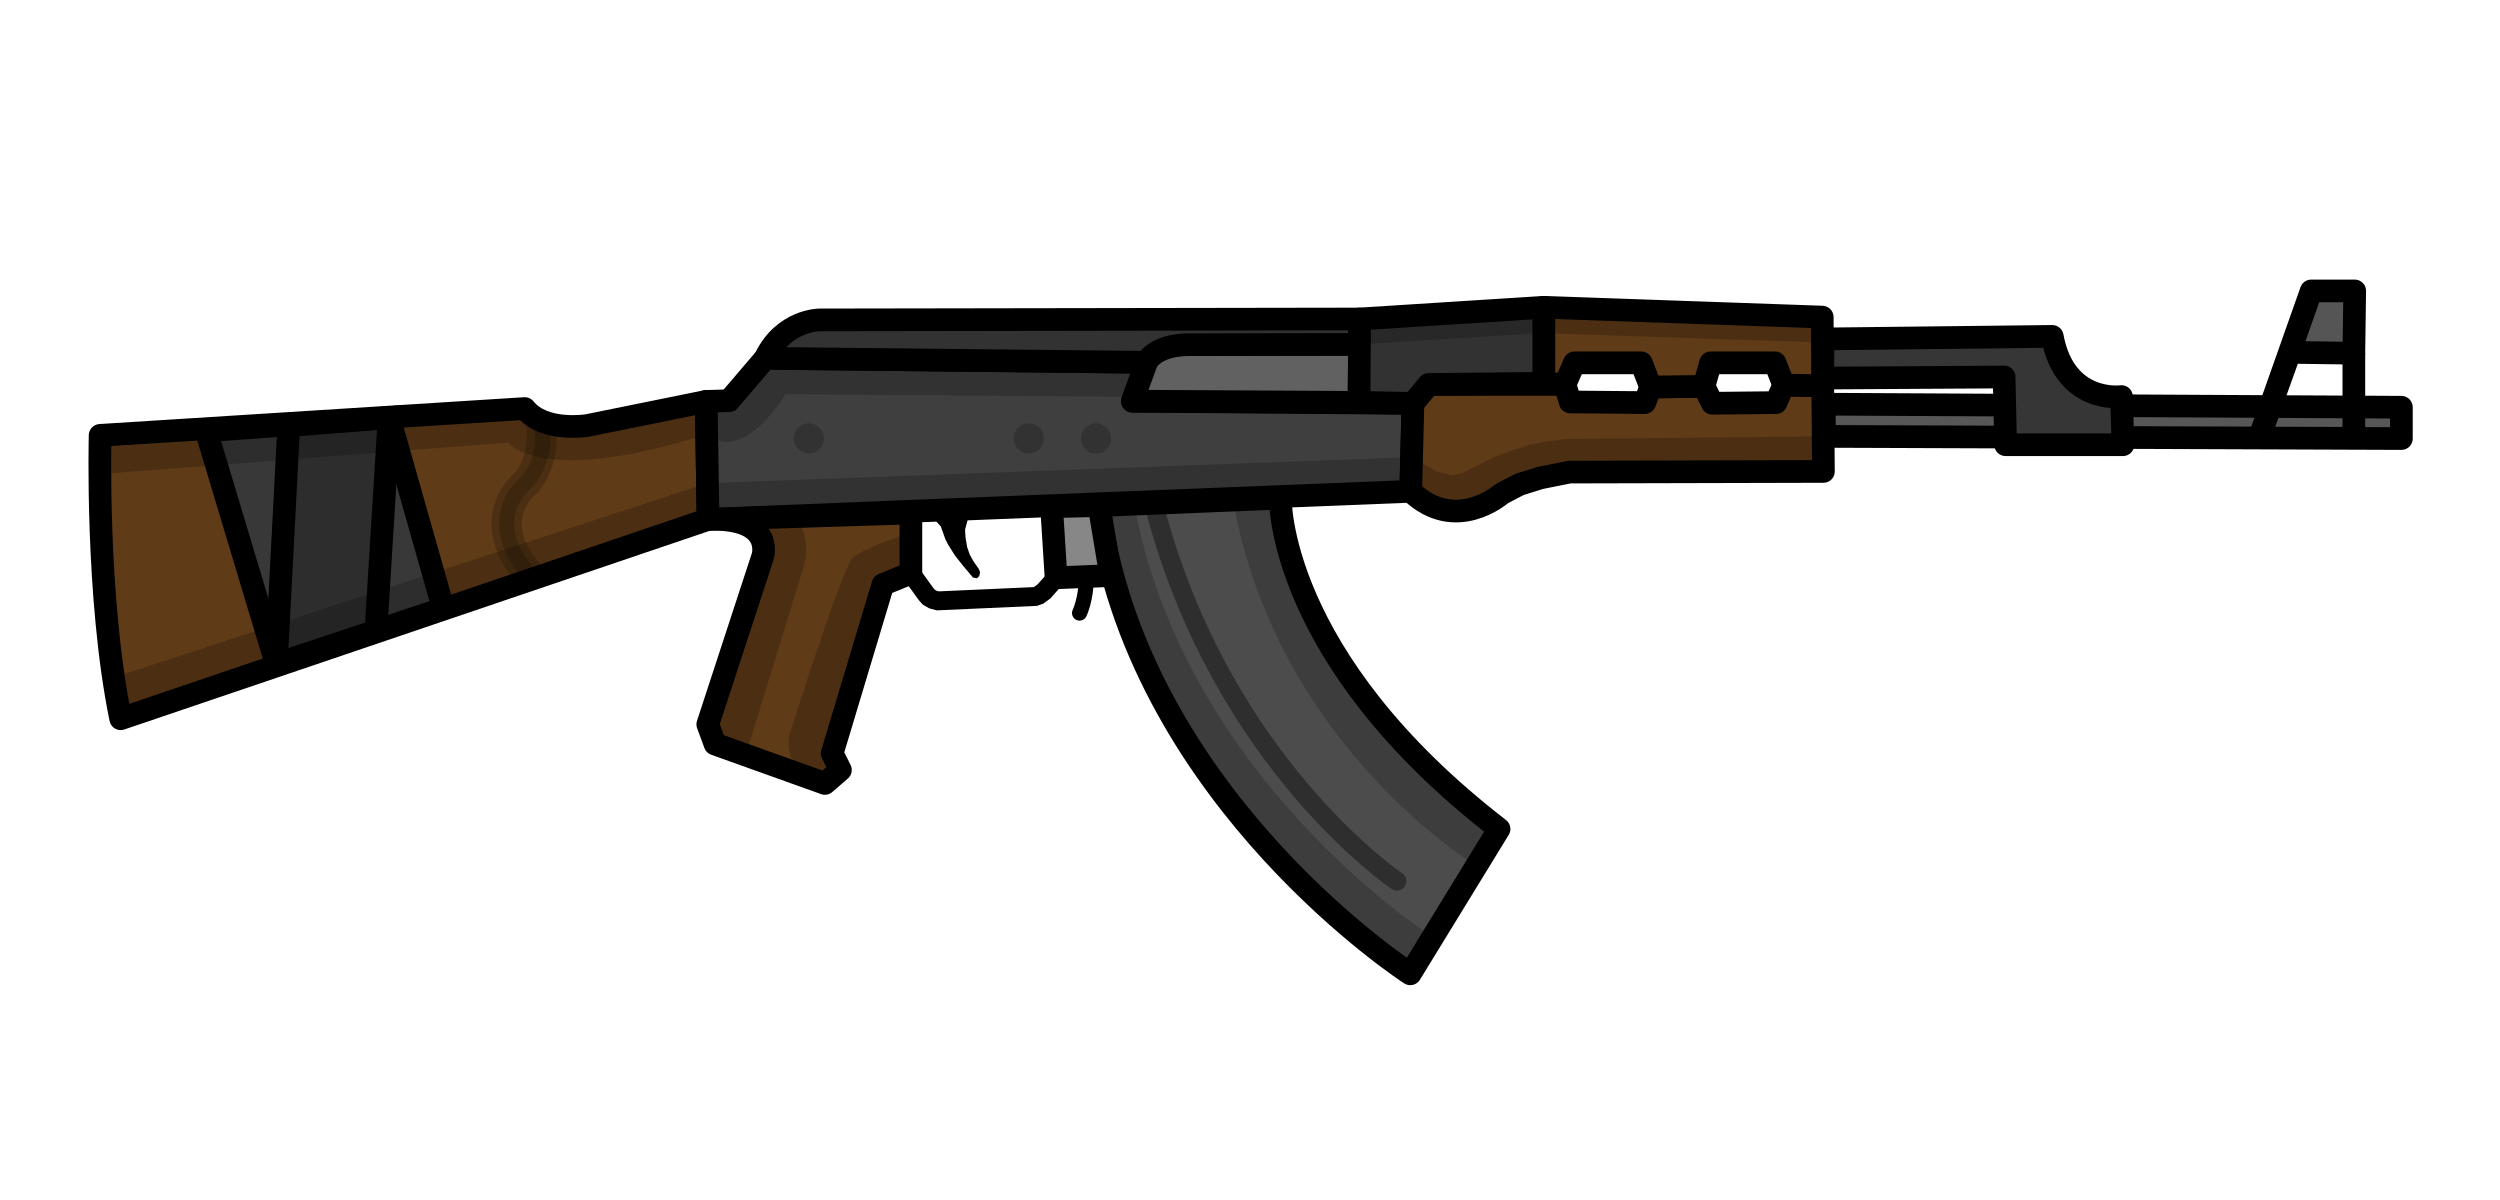 <?xml version="1.0" encoding="UTF-8" standalone="no"?>
<!-- Created with Inkscape (http://www.inkscape.org/) -->

<svg
   width="1250"
   height="600"
   viewBox="0 0 330.729 158.75"
   version="1.1"
   id="svg5"
   inkscape:version="1.1.1 (c3084ef, 2021-09-22)"
   sodipodi:docname="AK-47.svg"
   xmlns:inkscape="http://www.inkscape.org/namespaces/inkscape"
   xmlns:sodipodi="http://sodipodi.sourceforge.net/DTD/sodipodi-0.dtd"
   xmlns="http://www.w3.org/2000/svg"
   xmlns:svg="http://www.w3.org/2000/svg">
  <sodipodi:namedview
     id="namedview7"
     pagecolor="#ffffff"
     bordercolor="#666666"
     borderopacity="1.0"
     inkscape:pageshadow="2"
     inkscape:pageopacity="0.0"
     inkscape:pagecheckerboard="0"
     inkscape:document-units="mm"
     showgrid="false"
     units="px"
     inkscape:zoom="0.4245553"
     inkscape:cx="818.50351"
     inkscape:cy="70.662173"
     inkscape:window-width="1312"
     inkscape:window-height="726"
     inkscape:window-x="0"
     inkscape:window-y="25"
     inkscape:window-maximized="0"
     inkscape:current-layer="layer1" />
  <defs
     id="defs2" />
  <g
     inkscape:label="Layer 1"
     inkscape:groupmode="layer"
     id="layer1">
    <path
       style="fill:#5f3b17;stroke:#000000;stroke-width:3;stroke-linecap:butt;stroke-linejoin:round;stroke-miterlimit:4;stroke-dasharray:none;stroke-opacity:1;fill-opacity:1"
       d="M 93.428,53.1 93.664,68.711 15.966,95.083 C 12.666,79.052 13.245,57.594 13.245,57.594 L 69.42,54.046 c 2.528,3.18 8.278,2.247 8.278,2.247 z"
       id="path961"
       sodipodi:nodetypes="ccccccc" />
    <path
       style="fill:#383838;fill-opacity:1;stroke:#000000;stroke-width:3;stroke-linecap:butt;stroke-linejoin:miter;stroke-miterlimit:4;stroke-dasharray:none;stroke-opacity:1"
       d="m 27.272,56.99 9.278,30.87 22.097,-7.366 -7.17,-25.248 z"
       id="path4162"
       sodipodi:nodetypes="ccccc" />
    <path
       style="fill:#000000;fill-opacity:0.2;stroke:#000000;stroke-width:3;stroke-linecap:butt;stroke-linejoin:miter;stroke-miterlimit:4;stroke-dasharray:none;stroke-opacity:1"
       d="m 38.2,56.3 -1.65,31.56 13.179,-4.333 1.748,-28.28 z"
       id="path4486"
       sodipodi:nodetypes="ccccc" />
    <path
       style="fill:#000000;fill-opacity:0.2;stroke:#000000;stroke-width:0;stroke-linecap:butt;stroke-linejoin:miter;stroke-miterlimit:4;stroke-dasharray:none;stroke-opacity:1"
       d="M 93.664,68.711 15.966,95.083 14.666,89.745 93.575,63.916 Z"
       id="path4903"
       sodipodi:nodetypes="ccccc" />
    <path
       style="fill:#000000;fill-opacity:0.2;stroke:#000000;stroke-width:0;stroke-linecap:butt;stroke-linejoin:miter;stroke-miterlimit:4;stroke-dasharray:none;stroke-opacity:1"
       d="M 93.466,57.458 C 71.467,64.463 67.199,58.553 67.199,58.553 L 13.352,62.712 13.245,57.594 69.42,54.046 73.985,56.364 93.428,53.1 Z"
       id="path5056"
       sodipodi:nodetypes="cccccccc" />
    <path
       style="fill:#3f3f3f;stroke:#000000;stroke-width:3;stroke-linecap:butt;stroke-linejoin:round;stroke-opacity:1;stroke-miterlimit:4;stroke-dasharray:none;fill-opacity:1"
       d="m 93.428,53.1 3.013,-0.087 4.793,-5.611 50.441,0.526 -1.87,5.143 37.115,0.292 -0.292,11.631 -92.962,3.716 z"
       id="path5223" />
    <path
       style="fill:#616161;fill-opacity:1;stroke:#000000;stroke-width:3;stroke-linecap:butt;stroke-linejoin:round;stroke-miterlimit:4;stroke-dasharray:none;stroke-opacity:1"
       d="M 151.674,47.928 C 152.533,45.314 157,45.553 157,45.553 h 22.865 l -0.08,7.678 -29.982,-0.16 z"
       id="path5470"
       sodipodi:nodetypes="cccccc" />
    <path
       style="fill:#323232;fill-opacity:1;stroke:#000000;stroke-width:3;stroke-linecap:butt;stroke-linejoin:round;stroke-miterlimit:4;stroke-dasharray:none;stroke-opacity:1"
       d="m 101.233,47.402 c 2.427,-5.082 7.182,-5.082 7.182,-5.082 l 71.449,-0.119 1.8e-4,3.352 -22.56,0.046 c -4.621,0.009 -5.631,2.329 -5.631,2.329 z"
       id="path5841"
       sodipodi:nodetypes="ccccscc" />
    <circle
       style="fill:#000000;fill-opacity:0.2;fill-rule:evenodd;stroke-width:3.743;stroke-linecap:square;stroke-linejoin:round;stroke-miterlimit:4;stroke-dasharray:none;stroke-dashoffset:188.976"
       id="path6591"
       cx="145"
       cy="58"
       r="2" />
    <circle
       style="fill:#000000;fill-opacity:0.2;fill-rule:evenodd;stroke-width:3.743;stroke-linecap:square;stroke-linejoin:round;stroke-miterlimit:4;stroke-dasharray:none;stroke-dashoffset:188.976"
       id="path6591-9"
       cx="136.101"
       cy="58"
       r="2" />
    <circle
       style="fill:#000000;fill-opacity:0.2;fill-rule:evenodd;stroke-width:3.743;stroke-linecap:square;stroke-linejoin:round;stroke-miterlimit:4;stroke-dasharray:none;stroke-dashoffset:188.976"
       id="path6591-9-3"
       cx="107"
       cy="58"
       r="2" />
    <path
       style="fill:#000000;stroke:#000000;stroke-width:0;stroke-linecap:butt;stroke-linejoin:miter;stroke-opacity:1;stroke-miterlimit:4;stroke-dasharray:none;fill-opacity:0.2"
       d="m 93.575,63.916 93.278,-3.448 -0.227,4.527 -92.962,3.716 z"
       id="path6872" />
    <path
       style="fill:#000000;fill-opacity:0.2;stroke:#000000;stroke-width:0;stroke-linecap:butt;stroke-linejoin:miter;stroke-miterlimit:4;stroke-dasharray:none;stroke-opacity:1"
       d="m 93.466,57.458 c 4.992,4.029 10.44,-5.311 10.44,-5.311 L 150,52.5 l 1.674,-4.572 -50.441,-0.526 -4.793,5.611 -3.013,0.087 z"
       id="path6968"
       sodipodi:nodetypes="cccccccc" />
    <path
       style="fill:#5f3b17;stroke:#000000;stroke-width:3;stroke-linecap:butt;stroke-linejoin:round;stroke-opacity:1;stroke-miterlimit:4;stroke-dasharray:none;fill-opacity:1"
       d="m 186.627,64.995 c 5.973,5.705 12.072,0.293 12.072,0.293 l 2.319,-1.203 2.749,-0.859 3.866,-0.773 33.589,-0.086 -0.086,-11.34 -5.154,-0.086 -1.031,2.319 -8.419,0.086 -1.117,-2.234 -7.044,0.086 -0.773,2.062 -9.879,-0.086 -0.687,-2.319 h -18.04 l -2.073,2.508 z"
       id="path8354" />
    <path
       style="fill:#5f3b17;fill-opacity:1;stroke:#000000;stroke-width:3;stroke-linecap:butt;stroke-linejoin:round;stroke-miterlimit:4;stroke-dasharray:none;stroke-opacity:1"
       d="m 241.136,51.028 -0.07,-9.079 -36.837,-1.298 v 10.061 l 2.803,0.144 L 208.286,48 h 8.844 l 1.242,3.2 7.044,-0.086 L 226.299,48 h 8.52 l 1.164,2.942 z"
       id="path13330"
       sodipodi:nodetypes="ccccccccccccc" />
    <path
       style="fill:#323232;stroke:#000000;stroke-width:3;stroke-linecap:butt;stroke-linejoin:round;stroke-opacity:1;stroke-miterlimit:4;stroke-dasharray:none;fill-opacity:1"
       d="m 179.865,42.201 24.364,-1.55 v 10.061 l -15.237,0.144 -2.073,2.508 -7.133,-0.132 z"
       id="path13836" />
    <path
       style="fill:#000000;stroke:#000000;stroke-width:0;stroke-linecap:butt;stroke-linejoin:miter;stroke-opacity:1;stroke-miterlimit:4;stroke-dasharray:none;fill-opacity:0.2"
       d="m 186.853,60.468 3.037,1.847 1.255,0.338 0.965,0.241 1.303,-0.29 2.027,-1.014 2.365,-1.207 2.027,-0.724 2.655,-0.869 2.462,-0.434 2.317,-0.29 34.126,-0.338 -0.171,4.638 -37.455,0.859 -10.644,4.157 -6.497,-2.388 z"
       id="path15242" />
    <path
       style="fill:#000000;stroke:#000000;stroke-width:0;stroke-linecap:butt;stroke-linejoin:miter;stroke-opacity:1;stroke-miterlimit:4;stroke-dasharray:none;fill-opacity:0.2"
       d="m 241.066,41.949 -36.837,-1.298 -24.364,1.55 1.8e-4,3.352 24.031,-1.484 37.289,1.256 z"
       id="path15376" />
    <path
       style="fill:#575757;fill-opacity:1;stroke:#000000;stroke-width:3;stroke-linecap:butt;stroke-linejoin:round;stroke-miterlimit:4;stroke-dasharray:none;stroke-opacity:1"
       d="m 241.393,57.73 76.291,0.288 V 53.874 L 241.3,53.47 Z"
       id="path16175"
       sodipodi:nodetypes="ccccc" />
    <path
       style="fill:#363636;fill-opacity:1;stroke:#000000;stroke-width:3;stroke-linecap:butt;stroke-linejoin:round;stroke-miterlimit:4;stroke-dasharray:none;stroke-opacity:1"
       d="m 241.185,44.84 30.311,-0.34 c 1.666,9.017 9.156,7.962 9.156,7.962 l 0.199,6.369 -15.525,1.7e-4 -0.199,-8.957 -24.003,0.142 z"
       id="path15627"
       sodipodi:nodetypes="cccccccc" />
    <path
       style="fill:#555555;fill-opacity:1;stroke:#000000;stroke-width:3;stroke-linecap:butt;stroke-linejoin:round;stroke-miterlimit:4;stroke-dasharray:none;stroke-opacity:1"
       d="m 299.094,57.336 6.659,-18.849 h 5.756 l -0.113,8.239 -8.465,-0.113 z"
       id="path16650"
       sodipodi:nodetypes="cccccc" />
    <path
       style="fill:none;stroke:#000000;stroke-width:3;stroke-linecap:butt;stroke-linejoin:miter;stroke-opacity:1;stroke-miterlimit:4;stroke-dasharray:none"
       d="M 311.396,46.726 V 57.787"
       id="path16784" />
    <path
       style="fill:#4c4c4c;stroke:#000000;stroke-width:3;stroke-linecap:butt;stroke-linejoin:round;stroke-miterlimit:4;stroke-dasharray:none;stroke-opacity:1;fill-opacity:1"
       d="m 145.519,68.247 c 5.811,37.832 41.047,60.581 41.047,60.581 l 11.745,-19.163 C 168.866,86.935 169.381,65.898 169.381,65.898 l -23.985,0.989 z"
       id="path17331"
       sodipodi:nodetypes="cccccc" />
    <path
       style="fill:#000000;fill-opacity:0.2;stroke:#000000;stroke-width:0;stroke-linecap:butt;stroke-linejoin:miter;stroke-miterlimit:4;stroke-dasharray:none;stroke-opacity:1"
       d="m 150.146,67.131 c 6.697,35.85 38.966,56.543 38.966,56.543 l -2.546,5.154 -21.808,-19.342 -15.671,-24.777 -3.692,-17.822 z"
       id="path17762"
       sodipodi:nodetypes="ccccccc" />
    <path
       style="fill:#000000;stroke:#000000;stroke-width:0;stroke-linecap:butt;stroke-linejoin:miter;stroke-opacity:1;stroke-miterlimit:4;stroke-dasharray:none;fill-opacity:0.2"
       d="m 163.192,66.536 c 5.786,31.992 31.822,47.817 31.822,47.817 l 3.298,-4.689 -16.571,-15.221 -10.891,-18.208 -1.469,-10.338 z"
       id="path17948" />
    <path
       style="fill:none;stroke:#000000;stroke-width:2.5;stroke-linecap:round;stroke-linejoin:miter;stroke-miterlimit:4;stroke-dasharray:none;stroke-opacity:0.4"
       d="m 152.695,66.927 c 8.849,34.034 32.108,49.639 32.108,49.639"
       id="path18096"
       sodipodi:nodetypes="cc" />
    <path
       style="fill:#5f3b17;stroke:#000000;stroke-width:3;stroke-linecap:butt;stroke-linejoin:round;stroke-opacity:1;stroke-miterlimit:4;stroke-dasharray:none;fill-opacity:1"
       d="m 93.664,68.711 c 8.88,-0.302 7.235,4.908 7.235,4.908 l -7.266,22.209 0.96,2.605 14.532,5.209 2.056,-1.782 -1.097,-2.193 6.718,-22.346 3.701,-1.508 v -7.951 z"
       id="path18840" />
    <path
       style="fill:#000000;stroke:#000000;stroke-width:0;stroke-linecap:butt;stroke-linejoin:miter;stroke-opacity:1;stroke-miterlimit:4;stroke-dasharray:none;fill-opacity:0.2"
       d="m 105.287,68.683 c 2.605,3.016 0.685,7.403 0.685,7.403 l -7.129,23.169 -4.25,-0.823 -0.96,-2.605 7.129,-22.757 -0.823,-3.839 z"
       id="path19292" />
    <path
       style="fill:#878787;stroke:#000000;stroke-width:3;stroke-linecap:butt;stroke-linejoin:round;stroke-opacity:1;stroke-miterlimit:4;stroke-dasharray:none;fill-opacity:1"
       d="m 145.395,66.887 -6.28,0.146 0.594,9.406 7.228,-0.297 z"
       id="path19652" />
    <path
       style="fill:none;stroke:#000000;stroke-width:2.5;stroke-linecap:butt;stroke-linejoin:miter;stroke-opacity:1;stroke-miterlimit:4;stroke-dasharray:none"
       d="m 120.504,75.812 2.014,2.788 0.355,0.4 0.533,0.311 0.666,0.178 12.878,-0.577 0.488,-0.178 0.666,-0.488 1.605,-1.805"
       id="path19885" />
    <path
       style="fill:#000000;fill-opacity:0.2;stroke:#000000;stroke-width:0;stroke-linecap:butt;stroke-linejoin:miter;stroke-miterlimit:4;stroke-dasharray:none;stroke-opacity:1"
       d="m 105.343,101.234 c 0,0 -1.468,-1.205 -0.88,-4.167 0,0 6.934,-21.821 8.275,-23.181 1.341,-1.36 6.866,-3.11 6.866,-3.11 l 0.9,5.036 -3.701,1.508 -6.718,22.346 1.097,2.193 -2.056,1.782 z"
       id="path20134"
       sodipodi:nodetypes="cczccccccc" />
    <path
       style="fill:#000000;fill-opacity:1;stroke:#000000;stroke-width:0.368;stroke-linecap:butt;stroke-linejoin:miter;stroke-miterlimit:4;stroke-dasharray:none;stroke-opacity:1"
       d="m 124.638,69.572 0.579,1.651 0.364,0.73 0.918,1.453 1.091,1.372 1.227,1.456 0.362,0.068 0.193,-0.163 0.096,-0.412 -0.114,-0.323 -0.759,-1.102 -0.471,-0.86 -0.351,-1.005 -0.221,-1.27 -0.068,-1.112 0.552,-2.079 -4.446,0.409 z"
       id="path1243" />
    <path
       style="fill:none;stroke:#000000;stroke-width:2;stroke-linecap:round;stroke-linejoin:miter;stroke-opacity:1;stroke-miterlimit:4;stroke-dasharray:none"
       d="m 143.701,76.499 c 0,2.745 -0.885,4.604 -0.885,4.604"
       id="path20670" />
    <path
       style="fill:none;stroke:#000000;stroke-width:2;stroke-linecap:round;stroke-linejoin:miter;stroke-opacity:0.2;stroke-miterlimit:4;stroke-dasharray:none"
       d="m 70.547,76.582 c -7.014,-7.422 -1.386,-12.315 -1.386,-12.315 3.369,-2.985 2.528,-7.666 2.528,-7.666"
       id="path21014"
       sodipodi:nodetypes="csc" />
    <path
       style="fill:none;stroke:#000000;stroke-width:4;stroke-linecap:butt;stroke-linejoin:miter;stroke-miterlimit:4;stroke-dasharray:none;stroke-opacity:0.2"
       d="m 70.547,76.582 c -7.014,-7.422 -1.386,-12.315 -1.386,-12.315 3.369,-2.985 2.383,-8.863 2.383,-8.863"
       id="path21014-3"
       sodipodi:nodetypes="csc" />
  </g>
</svg>
